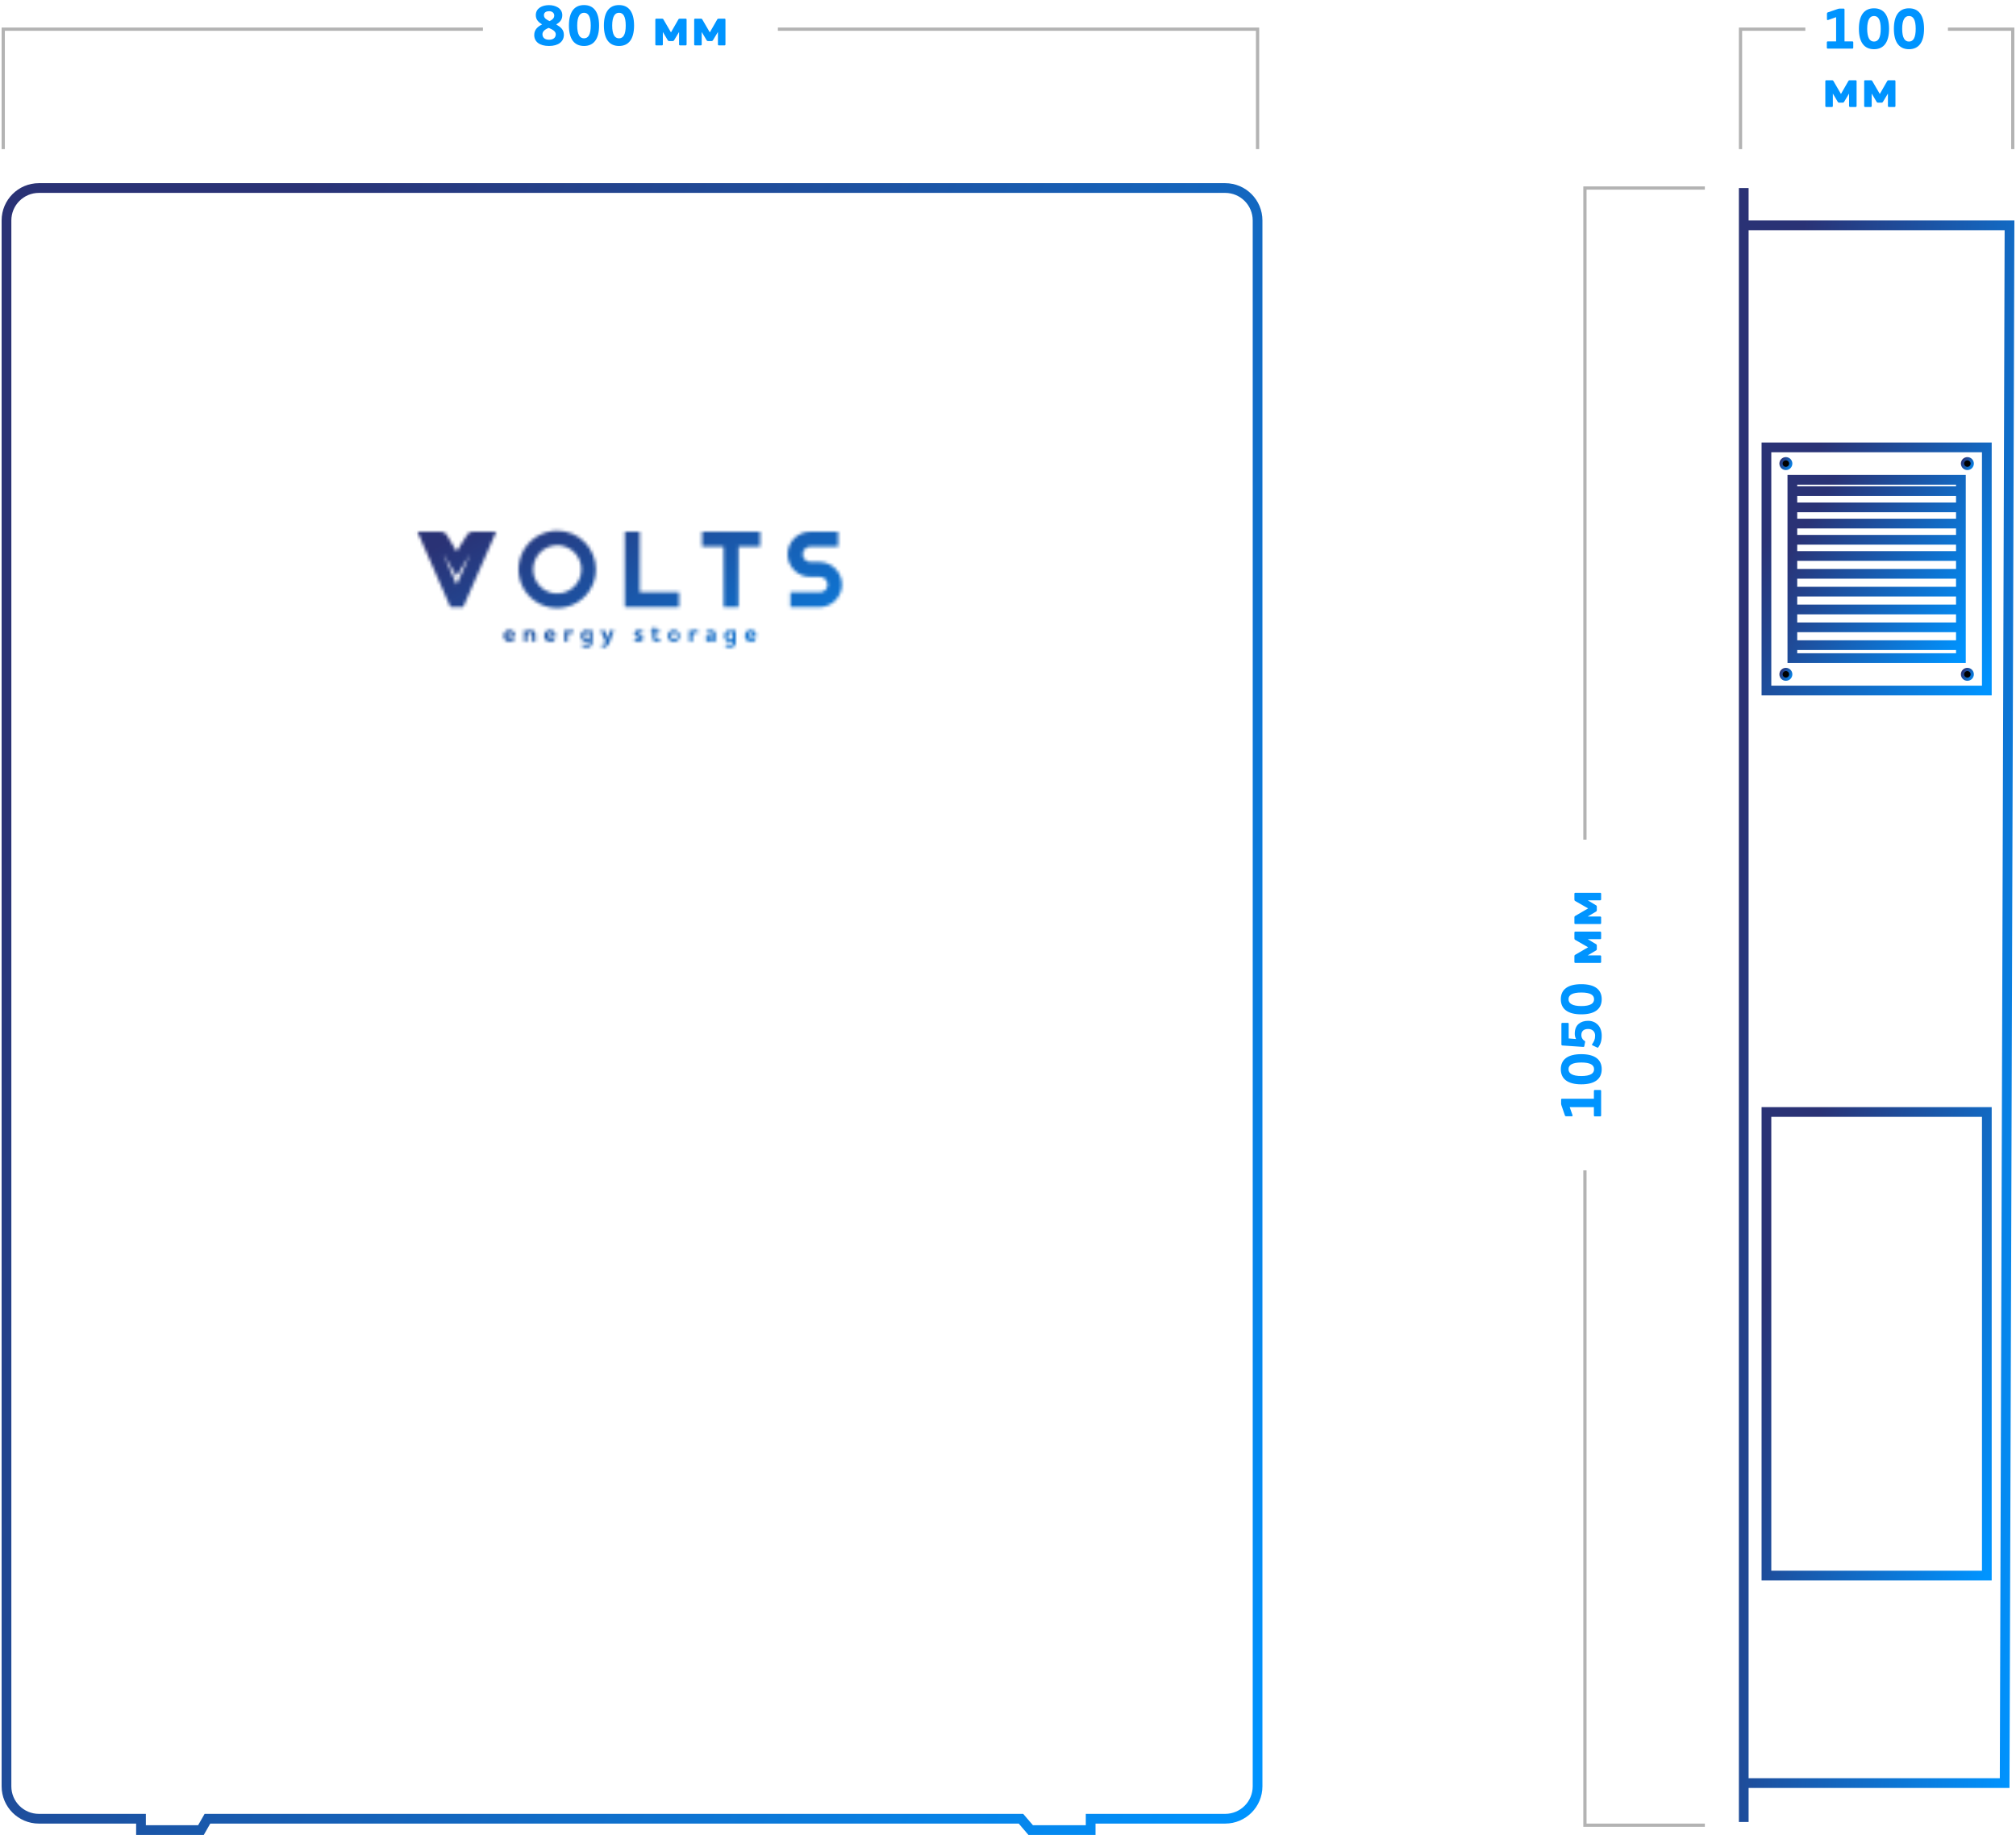 <svg width="622" height="566" viewBox="0 0 622 566" fill="none" xmlns="http://www.w3.org/2000/svg">
<mask id="mask0" mask-type="alpha" maskUnits="userSpaceOnUse" x="121" y="154" width="148" height="53">
<path fill-rule="evenodd" clip-rule="evenodd" d="M140.886 170.074L137.779 164.913C137.613 164.639 137.379 164.413 137.1 164.257C136.821 164.1 136.506 164.018 136.185 164.019H133.838H128.791L138.978 187.287H142.903L153.09 164.008H148.075H145.706C145.389 164.013 145.079 164.099 144.805 164.257C144.53 164.416 144.301 164.641 144.139 164.913L140.886 170.074ZM136.814 170.947L140.886 177.773L145.017 170.947L140.886 180.321L136.814 170.947Z" fill="black"/>
<path fill-rule="evenodd" clip-rule="evenodd" d="M171.897 168.302C170.197 168.298 168.549 168.883 167.233 169.958C165.917 171.032 165.014 172.53 164.678 174.196C164.342 175.862 164.594 177.592 165.391 179.093C166.188 180.594 167.48 181.772 169.048 182.427C170.617 183.081 172.363 183.172 173.991 182.684C175.618 182.195 177.026 181.158 177.974 179.748C178.923 178.338 179.353 176.642 179.192 174.951C179.031 173.259 178.288 171.676 177.09 170.47C176.411 169.783 175.602 169.237 174.711 168.865C173.819 168.493 172.863 168.301 171.897 168.302ZM171.897 187.58C169.137 187.578 166.464 186.62 164.333 184.868C162.201 183.116 160.743 180.679 160.206 177.973C159.67 175.266 160.088 172.457 161.39 170.025C162.692 167.592 164.798 165.686 167.347 164.632C169.897 163.577 172.733 163.439 175.373 164.241C178.013 165.043 180.293 166.736 181.825 169.031C183.357 171.325 184.047 174.08 183.775 176.826C183.504 179.572 182.289 182.138 180.338 184.089C179.231 185.199 177.915 186.079 176.466 186.679C175.017 187.278 173.464 187.584 171.897 187.58ZM243.855 187.288V182.696H252.974C253.605 182.696 254.211 182.445 254.657 181.999C255.103 181.552 255.354 180.947 255.354 180.316C255.351 179.686 255.099 179.083 254.654 178.638C254.208 178.193 253.604 177.943 252.974 177.941H250.16C249.229 177.967 248.302 177.806 247.433 177.467C246.565 177.129 245.773 176.62 245.105 175.97C244.437 175.32 243.906 174.543 243.544 173.685C243.181 172.826 242.994 171.904 242.994 170.972C242.994 170.04 243.181 169.117 243.544 168.259C243.906 167.4 244.437 166.623 245.105 165.974C245.773 165.324 246.565 164.815 247.433 164.476C248.302 164.138 249.229 163.977 250.16 164.003H258.607V168.595H250.16C249.839 168.579 249.517 168.629 249.215 168.742C248.914 168.854 248.638 169.027 248.405 169.249C248.171 169.471 247.986 169.739 247.859 170.035C247.732 170.331 247.667 170.65 247.667 170.972C247.667 171.294 247.732 171.613 247.859 171.909C247.986 172.205 248.171 172.472 248.405 172.694C248.638 172.917 248.914 173.089 249.215 173.202C249.517 173.314 249.839 173.364 250.16 173.349H252.974C254.789 173.4 256.512 174.156 257.778 175.458C259.044 176.759 259.752 178.503 259.752 180.318C259.752 182.134 259.044 183.878 257.778 185.179C256.512 186.481 254.789 187.237 252.974 187.288H243.855ZM223.254 187.288V168.595H216.596V164.003H234.541V168.595H227.867V187.288H223.254ZM192.774 187.288V164.003H197.366V182.696H209.527V187.288H192.774ZM171.875 168.313C173.574 168.309 175.222 168.894 176.539 169.968C177.855 171.043 178.758 172.541 179.094 174.207C179.429 175.872 179.177 177.603 178.381 179.104C177.584 180.605 176.291 181.783 174.723 182.438C173.155 183.092 171.408 183.183 169.781 182.695C168.153 182.206 166.745 181.169 165.797 179.758C164.849 178.348 164.418 176.653 164.58 174.962C164.741 173.27 165.483 171.687 166.681 170.481C167.36 169.794 168.169 169.248 169.06 168.876C169.952 168.504 170.909 168.312 171.875 168.313ZM171.875 187.591C169.116 187.589 166.443 186.63 164.311 184.878C162.18 183.127 160.721 180.69 160.185 177.983C159.648 175.277 160.067 172.468 161.369 170.036C162.671 167.603 164.776 165.697 167.326 164.642C169.875 163.588 172.712 163.45 175.352 164.252C177.991 165.054 180.272 166.747 181.804 169.041C183.336 171.336 184.025 174.091 183.754 176.837C183.482 179.583 182.267 182.149 180.316 184.1C179.211 185.206 177.898 186.082 176.453 186.679C175.008 187.277 173.46 187.583 171.897 187.58L171.875 187.591Z" fill="black"/>
<path d="M158.234 196.96C158.321 196.911 158.381 196.927 158.413 196.987L158.684 197.486C158.694 197.514 158.694 197.545 158.684 197.573C158.674 197.602 158.655 197.626 158.63 197.643C158.229 197.883 157.769 198.007 157.302 198.001C157.043 198.009 156.786 197.966 156.545 197.872C156.303 197.779 156.083 197.638 155.898 197.458C155.564 197.097 155.378 196.623 155.378 196.13C155.378 195.638 155.564 195.163 155.898 194.802C156.069 194.636 156.272 194.506 156.495 194.421C156.717 194.336 156.955 194.298 157.194 194.309C157.454 194.292 157.716 194.339 157.954 194.447C158.192 194.555 158.4 194.719 158.56 194.927C158.811 195.35 158.925 195.84 158.885 196.331C158.887 196.346 158.885 196.362 158.88 196.376C158.875 196.391 158.866 196.404 158.855 196.415C158.845 196.426 158.831 196.434 158.817 196.439C158.802 196.445 158.787 196.446 158.771 196.445H156.483C156.509 196.621 156.589 196.786 156.711 196.916C156.803 197.002 156.911 197.069 157.03 197.113C157.148 197.157 157.274 197.176 157.4 197.171C157.692 197.177 157.98 197.104 158.234 196.96ZM157.898 195.805C157.894 195.636 157.833 195.474 157.725 195.344C157.655 195.273 157.57 195.217 157.476 195.182C157.383 195.146 157.283 195.131 157.183 195.138C157.083 195.135 156.984 195.151 156.891 195.186C156.798 195.222 156.713 195.275 156.641 195.344C156.533 195.476 156.465 195.636 156.445 195.805H157.898Z" fill="black"/>
<path d="M162.68 194.758C162.822 194.616 162.991 194.506 163.178 194.433C163.364 194.36 163.564 194.327 163.764 194.335C164.141 194.319 164.51 194.442 164.8 194.682C164.939 194.825 165.047 194.995 165.117 195.182C165.187 195.369 165.218 195.568 165.206 195.767V197.789C165.207 197.804 165.205 197.819 165.199 197.833C165.194 197.848 165.186 197.86 165.175 197.871C165.164 197.882 165.151 197.89 165.137 197.896C165.123 197.901 165.108 197.904 165.093 197.903H164.269C164.239 197.901 164.211 197.889 164.19 197.868C164.168 197.847 164.156 197.819 164.155 197.789V196.049C164.176 195.812 164.113 195.576 163.976 195.382C163.916 195.32 163.843 195.272 163.763 195.241C163.682 195.21 163.596 195.197 163.51 195.203C162.908 195.203 162.685 195.745 162.685 196.287V197.827C162.678 197.852 162.664 197.874 162.643 197.889C162.622 197.905 162.597 197.913 162.572 197.914H161.78C161.75 197.914 161.721 197.902 161.7 197.88C161.678 197.859 161.666 197.83 161.666 197.8V194.52C161.666 194.49 161.678 194.461 161.7 194.439C161.721 194.418 161.75 194.406 161.78 194.406H162.539C162.569 194.406 162.598 194.418 162.62 194.439C162.641 194.461 162.653 194.49 162.653 194.52V194.758H162.68Z" fill="black"/>
<path d="M170.753 196.96C170.839 196.911 170.899 196.927 170.931 196.987L171.203 197.486C171.212 197.514 171.212 197.545 171.202 197.573C171.193 197.602 171.174 197.626 171.148 197.643C170.747 197.883 170.287 198.007 169.82 198.001C169.561 198.009 169.302 197.966 169.06 197.873C168.818 197.78 168.597 197.639 168.41 197.458C168.079 197.096 167.895 196.622 167.895 196.13C167.895 195.639 168.079 195.165 168.41 194.802C168.583 194.636 168.787 194.507 169.01 194.422C169.234 194.337 169.473 194.298 169.712 194.309C169.972 194.294 170.232 194.343 170.47 194.451C170.708 194.558 170.916 194.722 171.078 194.927C171.329 195.35 171.443 195.84 171.403 196.331C171.404 196.346 171.401 196.362 171.396 196.377C171.39 196.391 171.381 196.404 171.37 196.415C171.358 196.426 171.345 196.434 171.33 196.439C171.315 196.444 171.299 196.446 171.284 196.445H168.974C169 196.623 169.082 196.788 169.207 196.916C169.299 197.003 169.407 197.07 169.526 197.114C169.644 197.158 169.77 197.177 169.896 197.171C170.196 197.181 170.492 197.108 170.753 196.96ZM170.411 195.805C170.415 195.714 170.4 195.623 170.366 195.538C170.332 195.454 170.281 195.377 170.215 195.314C170.15 195.251 170.071 195.203 169.985 195.172C169.899 195.142 169.808 195.13 169.717 195.138C169.516 195.132 169.321 195.206 169.175 195.344C169.067 195.475 169 195.636 168.985 195.805H170.411Z" fill="black"/>
<path d="M175.182 196.195V197.822C175.175 197.853 175.157 197.88 175.13 197.897C175.104 197.914 175.072 197.92 175.041 197.914H174.276C174.261 197.915 174.246 197.912 174.232 197.907C174.218 197.901 174.205 197.893 174.194 197.882C174.184 197.871 174.175 197.859 174.17 197.844C174.164 197.83 174.162 197.815 174.163 197.8V194.52C174.162 194.505 174.164 194.49 174.17 194.476C174.175 194.461 174.184 194.448 174.194 194.438C174.205 194.427 174.218 194.419 174.232 194.413C174.246 194.408 174.261 194.405 174.276 194.406H175.041C175.071 194.406 175.1 194.418 175.121 194.439C175.143 194.461 175.155 194.49 175.155 194.52V194.731C175.26 194.604 175.392 194.502 175.543 194.433C175.693 194.364 175.857 194.331 176.022 194.336C176.336 194.325 176.642 194.429 176.884 194.628C176.91 194.646 176.927 194.672 176.934 194.702C176.941 194.732 176.937 194.764 176.922 194.791L176.667 195.398C176.658 195.413 176.646 195.425 176.632 195.434C176.618 195.444 176.602 195.45 176.585 195.453C176.568 195.456 176.551 195.456 176.534 195.452C176.518 195.448 176.502 195.441 176.488 195.431C176.305 195.304 176.088 195.235 175.865 195.23C175.328 195.23 175.182 195.713 175.182 196.195Z" fill="black"/>
<path d="M181.579 198.727C181.72 198.561 181.792 198.347 181.78 198.13V197.789C181.516 197.928 181.221 197.995 180.923 197.984C180.708 197.991 180.494 197.955 180.293 197.879C180.092 197.803 179.908 197.687 179.752 197.539C179.575 197.357 179.435 197.14 179.342 196.903C179.249 196.665 179.204 196.412 179.21 196.157C179.197 195.667 179.369 195.191 179.693 194.823C179.848 194.664 180.035 194.539 180.241 194.455C180.447 194.371 180.668 194.33 180.891 194.335C181.204 194.341 181.508 194.441 181.764 194.623V194.52C181.764 194.504 181.767 194.489 181.773 194.475C181.779 194.461 181.788 194.448 181.799 194.437C181.81 194.427 181.823 194.418 181.838 194.413C181.852 194.408 181.867 194.405 181.883 194.406H182.636C182.652 194.405 182.667 194.408 182.682 194.413C182.696 194.418 182.709 194.427 182.72 194.437C182.732 194.448 182.74 194.461 182.747 194.475C182.753 194.489 182.756 194.504 182.756 194.52V198C182.773 198.256 182.733 198.512 182.639 198.75C182.546 198.988 182.4 199.202 182.214 199.377C181.84 199.649 181.384 199.781 180.923 199.751C180.436 199.759 179.956 199.628 179.541 199.372C179.516 199.355 179.498 199.33 179.488 199.302C179.478 199.274 179.478 199.243 179.487 199.215L179.79 198.635C179.797 198.619 179.808 198.605 179.822 198.595C179.836 198.584 179.852 198.577 179.869 198.574C179.885 198.57 179.903 198.571 179.92 198.576C179.936 198.581 179.951 198.59 179.964 198.602C180.251 198.801 180.591 198.908 180.939 198.911C181.053 198.925 181.168 198.916 181.278 198.884C181.388 198.853 181.491 198.799 181.579 198.727ZM181.78 196.927V195.474C181.577 195.312 181.329 195.217 181.07 195.203C180.968 195.2 180.867 195.219 180.774 195.258C180.68 195.297 180.596 195.356 180.527 195.43C180.362 195.642 180.277 195.905 180.289 196.173C180.269 196.445 180.352 196.714 180.522 196.927C180.591 197.001 180.675 197.059 180.769 197.097C180.862 197.135 180.963 197.153 181.064 197.149C181.319 197.147 181.569 197.07 181.78 196.927Z" fill="black"/>
<path d="M188.052 198.12C187.914 198.552 187.667 198.942 187.337 199.253C187.125 199.437 186.878 199.576 186.61 199.66C186.342 199.744 186.06 199.771 185.781 199.741C185.756 199.741 185.733 199.731 185.716 199.714C185.698 199.697 185.689 199.673 185.689 199.649V198.868C185.688 198.856 185.69 198.843 185.694 198.832C185.698 198.82 185.705 198.81 185.714 198.801C185.723 198.792 185.733 198.786 185.745 198.781C185.756 198.777 185.768 198.775 185.781 198.776C185.84 198.776 185.9 198.776 186.019 198.776C186.228 198.781 186.432 198.716 186.599 198.591C186.742 198.47 186.862 198.323 186.952 198.158L185.325 194.552C185.325 194.482 185.325 194.39 185.423 194.39H186.372C186.413 194.383 186.456 194.392 186.491 194.415C186.526 194.438 186.551 194.474 186.561 194.515L187.467 196.889L188.226 194.515C188.226 194.422 188.307 194.39 188.416 194.39H189.288C189.408 194.39 189.408 194.482 189.381 194.552L188.052 198.12Z" fill="black"/>
<path d="M197.377 196.932C197.377 196.764 197.242 196.705 197.047 196.618C196.851 196.531 196.553 196.434 196.304 196.314C196.124 196.238 195.973 196.108 195.871 195.942C195.769 195.776 195.721 195.582 195.735 195.387C195.735 194.742 196.233 194.335 197.144 194.335C197.56 194.319 197.974 194.412 198.342 194.606C198.357 194.612 198.369 194.621 198.38 194.632C198.39 194.643 198.398 194.656 198.403 194.671C198.407 194.685 198.409 194.701 198.407 194.716C198.405 194.731 198.399 194.745 198.391 194.758L198.109 195.3C198.082 195.36 198.033 195.371 197.974 195.338C197.732 195.197 197.457 195.12 197.177 195.116C196.971 195.116 196.813 195.187 196.813 195.36C196.813 195.534 196.976 195.593 197.155 195.664C197.334 195.734 197.627 195.832 197.871 195.956C198.047 196.027 198.198 196.15 198.302 196.309C198.405 196.468 198.458 196.656 198.451 196.846C198.451 197.491 197.909 197.973 196.992 197.973C196.549 197.996 196.107 197.895 195.718 197.68C195.648 197.643 195.632 197.588 195.664 197.539L195.946 196.943C195.952 196.929 195.961 196.917 195.973 196.907C195.984 196.897 195.997 196.89 196.012 196.886C196.026 196.882 196.042 196.881 196.056 196.883C196.071 196.886 196.085 196.891 196.098 196.9C196.356 197.076 196.659 197.173 196.971 197.182C197.226 197.209 197.377 197.117 197.377 196.932Z" fill="black"/>
<path d="M202.37 196.542C202.363 196.68 202.389 196.818 202.446 196.943C202.481 197.006 202.534 197.057 202.597 197.09C202.661 197.122 202.733 197.136 202.804 197.128C202.988 197.123 203.164 197.054 203.303 196.932C203.373 196.878 203.444 196.889 203.466 196.932L203.737 197.475C203.75 197.501 203.752 197.532 203.743 197.56C203.734 197.589 203.714 197.613 203.688 197.626C203.345 197.85 202.943 197.966 202.533 197.957C202.367 197.972 202.199 197.95 202.042 197.891C201.886 197.833 201.744 197.741 201.628 197.621C201.428 197.334 201.33 196.989 201.351 196.64V195.203H200.966C200.935 195.203 200.904 195.19 200.882 195.168C200.86 195.146 200.847 195.115 200.847 195.084V194.542C200.847 194.526 200.85 194.511 200.856 194.497C200.862 194.483 200.871 194.47 200.882 194.459C200.893 194.448 200.907 194.44 200.921 194.435C200.936 194.429 200.951 194.427 200.966 194.428H201.351V193.718C201.35 193.702 201.353 193.687 201.358 193.672C201.364 193.658 201.372 193.645 201.383 193.634C201.393 193.622 201.406 193.613 201.42 193.607C201.434 193.601 201.45 193.598 201.465 193.598H202.251C202.267 193.598 202.283 193.6 202.298 193.606C202.313 193.611 202.326 193.62 202.337 193.631C202.348 193.643 202.357 193.656 202.363 193.671C202.369 193.686 202.371 193.702 202.37 193.718V194.406H203.341C203.356 194.405 203.372 194.408 203.386 194.413C203.401 194.419 203.414 194.427 203.425 194.437C203.436 194.448 203.445 194.461 203.451 194.475C203.457 194.489 203.46 194.505 203.46 194.52V195.062C203.461 195.078 203.458 195.094 203.453 195.109C203.447 195.123 203.438 195.137 203.427 195.148C203.416 195.159 203.402 195.168 203.387 195.174C203.373 195.18 203.357 195.182 203.341 195.181H202.37V196.542Z" fill="black"/>
<path d="M207.949 194.336C208.308 194.351 208.654 194.47 208.945 194.68C209.236 194.89 209.459 195.181 209.587 195.517C209.714 195.852 209.74 196.218 209.661 196.568C209.583 196.918 209.403 197.237 209.144 197.486C208.886 197.735 208.56 197.903 208.207 197.968C207.854 198.034 207.49 197.994 207.159 197.854C206.829 197.714 206.547 197.481 206.348 197.182C206.149 196.883 206.042 196.532 206.041 196.174C206.034 195.924 206.08 195.677 206.174 195.446C206.269 195.215 206.41 195.007 206.59 194.834C206.769 194.661 206.983 194.527 207.217 194.442C207.451 194.356 207.7 194.32 207.949 194.336ZM207.949 197.149C208.146 197.165 208.343 197.12 208.514 197.022C208.685 196.923 208.823 196.776 208.909 196.598C208.994 196.42 209.025 196.221 208.995 196.025C208.966 195.83 208.879 195.648 208.744 195.504C208.61 195.359 208.435 195.258 208.243 195.214C208.05 195.17 207.849 195.186 207.665 195.258C207.482 195.33 207.324 195.456 207.213 195.62C207.102 195.783 207.043 195.976 207.044 196.174C207.031 196.299 207.046 196.425 207.086 196.544C207.126 196.664 207.191 196.773 207.277 196.865C207.362 196.957 207.467 197.031 207.582 197.08C207.698 197.128 207.823 197.152 207.949 197.149Z" fill="black"/>
<path d="M213.674 196.195V197.822C213.668 197.852 213.649 197.88 213.623 197.897C213.596 197.914 213.564 197.92 213.533 197.914H212.747C212.732 197.915 212.717 197.912 212.703 197.907C212.688 197.901 212.676 197.893 212.665 197.882C212.654 197.871 212.646 197.859 212.64 197.844C212.635 197.83 212.632 197.815 212.633 197.8V194.52C212.632 194.505 212.635 194.49 212.64 194.475C212.646 194.461 212.654 194.448 212.665 194.438C212.676 194.427 212.688 194.419 212.703 194.413C212.717 194.408 212.732 194.405 212.747 194.406H213.533C213.563 194.406 213.592 194.418 213.614 194.439C213.635 194.461 213.647 194.49 213.647 194.52V194.731C213.752 194.604 213.885 194.502 214.035 194.433C214.185 194.364 214.349 194.331 214.514 194.336C214.829 194.326 215.137 194.43 215.382 194.628C215.405 194.647 215.422 194.674 215.429 194.703C215.436 194.733 215.433 194.764 215.42 194.791L215.16 195.398C215.15 195.412 215.138 195.425 215.124 195.434C215.11 195.444 215.094 195.45 215.077 195.453C215.06 195.456 215.043 195.456 215.027 195.452C215.01 195.448 214.994 195.441 214.981 195.431C214.797 195.304 214.58 195.234 214.357 195.23C213.82 195.23 213.674 195.713 213.674 196.195Z" fill="black"/>
<path d="M218.239 195.398C218.163 195.441 218.109 195.441 218.071 195.36L217.87 194.877C217.861 194.865 217.854 194.85 217.851 194.835C217.848 194.819 217.849 194.803 217.853 194.788C217.857 194.773 217.865 194.759 217.876 194.747C217.886 194.735 217.899 194.726 217.914 194.72C218.349 194.466 218.846 194.333 219.35 194.335C219.555 194.322 219.76 194.35 219.953 194.419C220.146 194.488 220.323 194.596 220.473 194.737C220.693 194.998 220.803 195.334 220.782 195.674V197.81C220.78 197.841 220.767 197.87 220.745 197.891C220.723 197.913 220.693 197.924 220.662 197.924H219.985C219.969 197.925 219.953 197.923 219.939 197.917C219.924 197.912 219.91 197.904 219.899 197.893C219.887 197.883 219.878 197.87 219.871 197.856C219.864 197.842 219.861 197.826 219.86 197.81V197.751H219.827C219.547 197.927 219.22 198.014 218.889 198C218.591 198.01 218.3 197.909 218.071 197.718C217.955 197.62 217.864 197.496 217.803 197.357C217.742 197.218 217.713 197.068 217.718 196.916C217.72 196.719 217.784 196.528 217.899 196.368C218.015 196.209 218.177 196.09 218.364 196.027C218.813 195.863 219.285 195.769 219.762 195.75V195.674C219.774 195.532 219.736 195.39 219.654 195.273C219.598 195.218 219.53 195.176 219.456 195.15C219.382 195.124 219.304 195.114 219.226 195.121C218.878 195.128 218.539 195.223 218.239 195.398ZM219.741 197.106V196.433C219.274 196.433 218.656 196.509 218.656 196.889C218.656 197.133 218.895 197.247 219.198 197.247C219.388 197.248 219.575 197.199 219.741 197.106Z" fill="black"/>
<path d="M225.818 198.727C225.959 198.561 226.031 198.347 226.019 198.13V197.789C225.756 197.929 225.46 197.996 225.162 197.984C224.948 197.99 224.735 197.954 224.535 197.878C224.335 197.802 224.152 197.687 223.997 197.539C223.818 197.357 223.678 197.141 223.585 196.903C223.492 196.666 223.448 196.412 223.454 196.157C223.443 195.667 223.618 195.19 223.942 194.823C224.097 194.662 224.283 194.536 224.49 194.452C224.696 194.368 224.918 194.328 225.141 194.335C225.454 194.341 225.758 194.441 226.013 194.623V194.52C226.013 194.489 226.025 194.46 226.047 194.439C226.068 194.418 226.097 194.406 226.127 194.406H226.886C226.916 194.406 226.945 194.418 226.967 194.439C226.988 194.46 227 194.489 227 194.52V198C227.019 198.256 226.98 198.512 226.886 198.751C226.792 198.989 226.646 199.203 226.458 199.377C226.085 199.649 225.628 199.782 225.168 199.751C224.68 199.759 224.201 199.627 223.785 199.372C223.761 199.355 223.742 199.33 223.732 199.302C223.723 199.274 223.722 199.243 223.731 199.215L224.035 198.635C224.043 198.62 224.055 198.607 224.069 198.597C224.083 198.587 224.099 198.58 224.116 198.577C224.133 198.574 224.151 198.574 224.168 198.579C224.184 198.583 224.2 198.591 224.213 198.602C224.498 198.8 224.837 198.908 225.184 198.911C225.297 198.925 225.411 198.916 225.52 198.884C225.629 198.853 225.731 198.799 225.818 198.727ZM226.019 196.927V195.474C225.816 195.311 225.568 195.216 225.309 195.203C225.207 195.2 225.106 195.219 225.013 195.258C224.919 195.297 224.835 195.356 224.766 195.43C224.601 195.642 224.516 195.905 224.528 196.173C224.508 196.445 224.591 196.714 224.761 196.927C224.831 197 224.915 197.058 225.008 197.096C225.102 197.134 225.202 197.152 225.303 197.149C225.553 197.145 225.796 197.068 226.003 196.927H226.019Z" fill="black"/>
<path d="M232.682 196.959C232.763 196.911 232.828 196.927 232.861 196.987L233.126 197.485C233.138 197.514 233.139 197.545 233.129 197.574C233.119 197.603 233.099 197.628 233.072 197.643C232.672 197.884 232.211 198.008 231.744 198C231.485 198.009 231.228 197.965 230.987 197.872C230.745 197.779 230.525 197.638 230.34 197.458C230.008 197.095 229.824 196.622 229.824 196.13C229.824 195.638 230.008 195.164 230.34 194.802C230.511 194.636 230.714 194.507 230.937 194.422C231.16 194.337 231.397 194.299 231.635 194.308C231.897 194.293 232.158 194.342 232.397 194.449C232.636 194.557 232.845 194.721 233.007 194.926C233.256 195.35 233.368 195.841 233.327 196.331C233.329 196.346 233.327 196.361 233.322 196.376C233.317 196.391 233.308 196.404 233.297 196.415C233.286 196.426 233.273 196.434 233.258 196.439C233.244 196.444 233.228 196.446 233.213 196.444H230.882C230.907 196.622 230.989 196.788 231.115 196.916C231.206 197.002 231.313 197.07 231.43 197.113C231.548 197.157 231.673 197.177 231.798 197.171C232.107 197.186 232.413 197.112 232.682 196.959ZM232.34 195.805C232.344 195.714 232.329 195.623 232.295 195.538C232.261 195.454 232.21 195.377 232.144 195.314C232.079 195.251 232 195.202 231.914 195.172C231.828 195.142 231.737 195.13 231.646 195.138C231.445 195.132 231.25 195.206 231.104 195.344C230.996 195.475 230.929 195.635 230.914 195.805H232.34Z" fill="black"/>
<path d="M171.918 163.71C169.559 163.71 167.253 164.409 165.292 165.72C163.33 167.031 161.802 168.893 160.899 171.073C159.996 173.252 159.76 175.65 160.22 177.964C160.68 180.278 161.816 182.403 163.484 184.071C165.152 185.739 167.278 186.875 169.591 187.335C171.905 187.795 174.303 187.559 176.482 186.656C178.662 185.754 180.525 184.225 181.835 182.264C183.146 180.302 183.845 177.996 183.845 175.637C183.845 172.474 182.589 169.44 180.352 167.203C178.115 164.967 175.081 163.71 171.918 163.71ZM171.918 183.086C170.446 183.083 169.009 182.644 167.787 181.823C166.564 181.003 165.613 179.839 165.052 178.479C164.491 177.118 164.347 175.621 164.636 174.178C164.926 172.735 165.636 171.411 166.679 170.371C167.721 169.332 169.048 168.625 170.492 168.34C171.935 168.055 173.431 168.204 174.79 168.769C176.15 169.333 177.311 170.288 178.127 171.513C178.944 172.737 179.379 174.176 179.378 175.648C179.377 176.626 179.184 177.595 178.808 178.499C178.433 179.402 177.883 180.223 177.19 180.914C176.497 181.605 175.675 182.152 174.77 182.525C173.866 182.898 172.897 183.088 171.918 183.086Z" fill="black"/>
</mask>
<g mask="url(#mask0)">
<rect x="121" y="154" width="165.975" height="59.014" fill="url(#paint0_linear)"/>
</g>
<path d="M171.47 10.58C171.47 11.426 170.93 12.254 169.4 12.254C167.852 12.254 167.366 11.372 167.366 10.58C167.366 9.788 167.942 9.14 169.292 8.6C170.588 9.14 171.47 9.698 171.47 10.58ZM171.002 4.802C171.002 5.36 170.732 5.936 169.562 6.512C168.788 6.152 167.816 5.666 167.816 4.694C167.816 3.74 168.644 3.452 169.436 3.452C170.264 3.452 171.002 3.92 171.002 4.802ZM171.614 7.538C172.46 7.016 173.486 6.314 173.486 4.694C173.486 2.444 171.236 1.58 169.382 1.58C167.348 1.58 165.314 2.498 165.314 4.676C165.314 6.224 166.34 6.944 167.258 7.538C166.088 8.114 164.828 9.014 164.828 10.796C164.828 12.83 166.412 14.18 169.4 14.18C172.316 14.18 173.972 12.794 173.972 10.742C173.972 9.05 172.874 8.312 171.614 7.538ZM184.837 7.88C184.837 3.722 183.199 1.562 180.193 1.562C177.169 1.562 175.531 3.722 175.531 7.88C175.531 12.02 177.169 14.18 180.193 14.18C183.199 14.18 184.837 12.02 184.837 7.88ZM182.263 7.88C182.263 9.248 182.083 10.256 181.705 10.922C181.363 11.516 180.859 11.822 180.193 11.822C179.509 11.822 179.005 11.516 178.663 10.922C178.285 10.256 178.087 9.248 178.087 7.88C178.087 6.548 178.285 5.504 178.681 4.838C179.023 4.244 179.527 3.938 180.193 3.938C180.877 3.938 181.363 4.244 181.705 4.838C182.083 5.504 182.263 6.53 182.263 7.88ZM195.63 7.88C195.63 3.722 193.992 1.562 190.986 1.562C187.962 1.562 186.324 3.722 186.324 7.88C186.324 12.02 187.962 14.18 190.986 14.18C193.992 14.18 195.63 12.02 195.63 7.88ZM193.056 7.88C193.056 9.248 192.876 10.256 192.498 10.922C192.156 11.516 191.652 11.822 190.986 11.822C190.302 11.822 189.798 11.516 189.456 10.922C189.078 10.256 188.88 9.248 188.88 7.88C188.88 6.548 189.078 5.504 189.474 4.838C189.816 4.244 190.32 3.938 190.986 3.938C191.67 3.938 192.156 4.244 192.498 4.838C192.876 5.504 193.056 6.53 193.056 7.88ZM207.554 12.668C207.77 12.668 207.896 12.578 208.004 12.38L209.516 9.86V13.73C209.516 13.874 209.642 14 209.786 14H211.568C211.712 14 211.838 13.874 211.838 13.73V6.026C211.838 5.864 211.712 5.756 211.568 5.756H209.768C209.552 5.756 209.426 5.774 209.282 6.026L207.014 9.986L204.71 6.026C204.584 5.774 204.44 5.756 204.224 5.756H202.46C202.298 5.756 202.19 5.864 202.19 6.026V13.73C202.19 13.874 202.298 14 202.46 14H204.242C204.386 14 204.512 13.874 204.512 13.73V9.86L206.006 12.38C206.114 12.578 206.24 12.668 206.474 12.668H207.554ZM219.542 12.668C219.758 12.668 219.884 12.578 219.992 12.38L221.504 9.86V13.73C221.504 13.874 221.63 14 221.774 14H223.556C223.7 14 223.826 13.874 223.826 13.73V6.026C223.826 5.864 223.7 5.756 223.556 5.756H221.756C221.54 5.756 221.414 5.774 221.27 6.026L219.002 9.986L216.698 6.026C216.572 5.774 216.428 5.756 216.212 5.756H214.448C214.286 5.756 214.178 5.864 214.178 6.026V13.73C214.178 13.874 214.286 14 214.448 14H216.23C216.374 14 216.5 13.874 216.5 13.73V9.86L217.994 12.38C218.102 12.578 218.228 12.668 218.462 12.668H219.542Z" fill="#0094FF"/>
<path d="M566.5 5.298V12.768H563.908C563.764 12.768 563.638 12.894 563.638 13.038V14.73C563.638 14.874 563.764 15 563.908 15H571.522C571.666 15 571.792 14.874 571.792 14.73V13.038C571.792 12.894 571.666 12.768 571.522 12.768H569.092V2.922C569.092 2.778 568.984 2.652 568.822 2.652H567.598C567.418 2.652 567.202 2.706 567.022 2.76L563.944 3.822C563.728 3.894 563.674 4.038 563.674 4.218V5.874C563.674 6.198 563.8 6.234 564.052 6.162L566.5 5.298ZM582.837 8.88C582.837 4.722 581.199 2.562 578.193 2.562C575.169 2.562 573.531 4.722 573.531 8.88C573.531 13.02 575.169 15.18 578.193 15.18C581.199 15.18 582.837 13.02 582.837 8.88ZM580.263 8.88C580.263 10.248 580.083 11.256 579.705 11.922C579.363 12.516 578.859 12.822 578.193 12.822C577.509 12.822 577.005 12.516 576.663 11.922C576.285 11.256 576.087 10.248 576.087 8.88C576.087 7.548 576.285 6.504 576.681 5.838C577.023 5.244 577.527 4.938 578.193 4.938C578.877 4.938 579.363 5.244 579.705 5.838C580.083 6.504 580.263 7.53 580.263 8.88ZM593.63 8.88C593.63 4.722 591.992 2.562 588.986 2.562C585.962 2.562 584.324 4.722 584.324 8.88C584.324 13.02 585.962 15.18 588.986 15.18C591.992 15.18 593.63 13.02 593.63 8.88ZM591.056 8.88C591.056 10.248 590.876 11.256 590.498 11.922C590.156 12.516 589.652 12.822 588.986 12.822C588.302 12.822 587.798 12.516 587.456 11.922C587.078 11.256 586.88 10.248 586.88 8.88C586.88 7.548 587.078 6.504 587.474 5.838C587.816 5.244 588.32 4.938 588.986 4.938C589.67 4.938 590.156 5.244 590.498 5.838C590.876 6.504 591.056 7.53 591.056 8.88ZM568.534 31.668C568.75 31.668 568.876 31.578 568.984 31.38L570.496 28.86V32.73C570.496 32.874 570.622 33 570.766 33H572.548C572.692 33 572.818 32.874 572.818 32.73V25.026C572.818 24.864 572.692 24.756 572.548 24.756H570.748C570.532 24.756 570.406 24.774 570.262 25.026L567.994 28.986L565.69 25.026C565.564 24.774 565.42 24.756 565.204 24.756H563.44C563.278 24.756 563.17 24.864 563.17 25.026V32.73C563.17 32.874 563.278 33 563.44 33H565.222C565.366 33 565.492 32.874 565.492 32.73V28.86L566.986 31.38C567.094 31.578 567.22 31.668 567.454 31.668H568.534ZM580.522 31.668C580.738 31.668 580.864 31.578 580.972 31.38L582.484 28.86V32.73C582.484 32.874 582.61 33 582.754 33H584.536C584.68 33 584.806 32.874 584.806 32.73V25.026C584.806 24.864 584.68 24.756 584.536 24.756H582.736C582.52 24.756 582.394 24.774 582.25 25.026L579.982 28.986L577.678 25.026C577.552 24.774 577.408 24.756 577.192 24.756H575.428C575.266 24.756 575.158 24.864 575.158 25.026V32.73C575.158 32.874 575.266 33 575.428 33H577.21C577.354 33 577.48 32.874 577.48 32.73V28.86L578.974 31.38C579.082 31.578 579.208 31.668 579.442 31.668H580.522Z" fill="#0094FF"/>
<path d="M484.298 341.5L491.768 341.5L491.768 344.092C491.768 344.236 491.894 344.362 492.038 344.362L493.73 344.362C493.874 344.362 494 344.236 494 344.092L494 336.478C494 336.334 493.874 336.208 493.73 336.208L492.038 336.208C491.894 336.208 491.768 336.334 491.768 336.478L491.768 338.908L481.922 338.908C481.778 338.908 481.652 339.016 481.652 339.178L481.652 340.402C481.652 340.582 481.706 340.798 481.76 340.978L482.822 344.056C482.894 344.272 483.038 344.326 483.218 344.326L484.874 344.326C485.198 344.326 485.234 344.2 485.162 343.948L484.298 341.5ZM487.88 325.163C483.722 325.163 481.562 326.801 481.562 329.807C481.562 332.831 483.722 334.469 487.88 334.469C492.02 334.469 494.18 332.831 494.18 329.807C494.18 326.801 492.02 325.163 487.88 325.163ZM487.88 327.737C489.248 327.737 490.256 327.917 490.922 328.295C491.516 328.637 491.822 329.141 491.822 329.807C491.822 330.491 491.516 330.995 490.922 331.337C490.256 331.715 489.248 331.913 487.88 331.913C486.548 331.913 485.504 331.715 484.838 331.319C484.244 330.977 483.938 330.473 483.938 329.807C483.938 329.123 484.244 328.637 484.838 328.295C485.504 327.917 486.53 327.737 487.88 327.737ZM488.402 322.92C488.69 322.938 488.762 322.902 488.816 322.65L489.05 321.462C489.104 321.3 489.086 321.192 488.906 321.084C488.654 320.94 488.42 320.742 488.222 320.4C488.024 320.13 487.898 319.734 487.898 319.248C487.898 318.654 488.078 318.204 488.456 317.862C488.798 317.556 489.338 317.394 490.004 317.394C490.652 317.394 491.156 317.592 491.516 317.916C491.948 318.276 492.146 318.834 492.146 319.446C492.146 320.652 491.786 321.264 491.228 322.092C491.138 322.218 491.156 322.344 491.318 322.434L492.776 323.118C492.938 323.208 493.064 323.154 493.154 323.01C493.784 322.128 494.18 321.084 494.18 319.446C494.18 317.988 493.712 316.764 492.866 315.972C492.146 315.288 491.156 314.874 489.986 314.874C488.798 314.874 487.808 315.198 487.106 315.792C486.296 316.44 485.864 317.484 485.864 318.888C485.864 319.194 485.9 319.482 485.972 319.752C486.062 320.04 486.152 320.31 486.26 320.49L483.992 320.31L483.992 315.774C483.992 315.63 483.866 315.504 483.704 315.504L482.012 315.504C481.868 315.504 481.742 315.63 481.742 315.774L481.742 322.2C481.742 322.362 481.868 322.47 482.012 322.488L488.402 322.92ZM487.88 303.577C483.722 303.577 481.562 305.215 481.562 308.221C481.562 311.245 483.722 312.883 487.88 312.883C492.02 312.883 494.18 311.245 494.18 308.221C494.18 305.215 492.02 303.577 487.88 303.577ZM487.88 306.151C489.248 306.151 490.256 306.331 490.922 306.709C491.516 307.051 491.822 307.555 491.822 308.221C491.822 308.905 491.516 309.409 490.922 309.751C490.256 310.129 489.248 310.327 487.88 310.327C486.548 310.327 485.504 310.129 484.838 309.733C484.244 309.391 483.938 308.887 483.938 308.221C483.938 307.537 484.244 307.051 484.838 306.709C485.504 306.331 486.53 306.151 487.88 306.151ZM492.668 291.653C492.668 291.437 492.578 291.311 492.38 291.203L489.86 289.691L493.73 289.691C493.874 289.691 494 289.565 494 289.421L494 287.639C494 287.495 493.874 287.369 493.73 287.369L486.026 287.369C485.864 287.369 485.756 287.495 485.756 287.639L485.756 289.439C485.756 289.655 485.774 289.781 486.026 289.925L489.986 292.193L486.026 294.497C485.774 294.623 485.756 294.767 485.756 294.983L485.756 296.747C485.756 296.909 485.864 297.017 486.026 297.017L493.73 297.017C493.874 297.017 494 296.909 494 296.747L494 294.965C494 294.821 493.874 294.695 493.73 294.695L489.86 294.695L492.38 293.201C492.578 293.093 492.668 292.967 492.668 292.733L492.668 291.653ZM492.668 279.665C492.668 279.449 492.578 279.323 492.38 279.215L489.86 277.703L493.73 277.703C493.874 277.703 494 277.577 494 277.433L494 275.651C494 275.507 493.874 275.381 493.73 275.381L486.026 275.381C485.864 275.381 485.756 275.507 485.756 275.651L485.756 277.451C485.756 277.667 485.774 277.793 486.026 277.937L489.986 280.205L486.026 282.509C485.774 282.635 485.756 282.779 485.756 282.995L485.756 284.759C485.756 284.921 485.864 285.029 486.026 285.029L493.73 285.029C493.874 285.029 494 284.921 494 284.759L494 282.977C494 282.833 493.874 282.707 493.73 282.707L489.86 282.707L492.38 281.213C492.578 281.105 492.668 280.979 492.668 280.745L492.668 279.665Z" fill="#0094FF"/>
<path d="M2 551V68C2 62.477 6.477 58 12 58H378C383.523 58 388 62.477 388 68V551C388 556.523 383.523 561 378 561H336.5V564.5H318L315 561H64L62 564.5H43.5V561H12C6.477 561 2 556.523 2 551Z" stroke="url(#paint1_linear)" stroke-width="3"/>
<path d="M538 69.5V550M538 69.5H620L618.5 550H538M538 69.5V58M538 550V562" stroke="url(#paint2_linear)" stroke-width="3"/>
<circle cx="551" cy="143" r="1.5" fill="black" stroke="url(#paint3_linear)"/>
<circle cx="551" cy="208" r="1.5" fill="black" stroke="url(#paint4_linear)"/>
<circle cx="607" cy="143" r="1.5" fill="black" stroke="url(#paint5_linear)"/>
<circle cx="607" cy="208" r="1.5" fill="black" stroke="url(#paint6_linear)"/>
<path opacity="0.3" d="M1 46V9H149" stroke="black"/>
<path opacity="0.3" d="M537 46V9H557" stroke="black"/>
<path opacity="0.3" d="M388 46V9H240" stroke="black"/>
<path opacity="0.3" d="M621 46V9H601" stroke="black"/>
<path opacity="0.3" d="M526 58L489 58L489 259" stroke="black"/>
<path opacity="0.3" d="M526 563L489 563L489 361" stroke="black"/>
<path d="M545 138V213H613V138H545Z" stroke="url(#paint7_linear)" stroke-width="3"/>
<path d="M545 343V486H613V343H545Z" stroke="url(#paint8_linear)" stroke-width="3"/>
<path d="M553 151.5V148H605V151.5M553 151.5H605M553 151.5V156.5M605 151.5V156.5M605 156.5H553M605 156.5V161.5M553 156.5V161.5M553 161.5H605M553 161.5V166.5M605 161.5V166.5M553 166.5H605M553 166.5V171.5M605 166.5V171.5M553 171.5H605M553 171.5V177M605 171.5V177M553 177H605M553 177V182.5M605 177V182.5M553 182.5H605M553 182.5V188M605 182.5V188M553 188H605M553 188V193.5M605 188V193.5M553 193.5H605M553 193.5V199M605 193.5V199M553 199V203H605V199M553 199H605" stroke="url(#paint9_linear)" stroke-width="3"/>
<defs>
<linearGradient id="paint0_linear" x1="143.54" y1="163.586" x2="198.65" y2="262.316" gradientUnits="userSpaceOnUse">
<stop stop-color="#2A3275"/>
<stop offset="0.995" stop-color="#0094FF"/>
</linearGradient>
<linearGradient id="paint1_linear" x1="54.42" y1="140.274" x2="491.045" y2="352.228" gradientUnits="userSpaceOnUse">
<stop stop-color="#2A3275"/>
<stop offset="0.995" stop-color="#0094FF"/>
</linearGradient>
<linearGradient id="paint2_linear" x1="549.136" y1="139.868" x2="662.53" y2="151.62" gradientUnits="userSpaceOnUse">
<stop stop-color="#2A3275"/>
<stop offset="0.995" stop-color="#0094FF"/>
</linearGradient>
<linearGradient id="paint3_linear" x1="549.543" y1="141.65" x2="553.52" y2="144.183" gradientUnits="userSpaceOnUse">
<stop stop-color="#2A3275"/>
<stop offset="0.995" stop-color="#0094FF"/>
</linearGradient>
<linearGradient id="paint4_linear" x1="549.543" y1="206.65" x2="553.52" y2="209.183" gradientUnits="userSpaceOnUse">
<stop stop-color="#2A3275"/>
<stop offset="0.995" stop-color="#0094FF"/>
</linearGradient>
<linearGradient id="paint5_linear" x1="605.543" y1="141.65" x2="609.52" y2="144.183" gradientUnits="userSpaceOnUse">
<stop stop-color="#2A3275"/>
<stop offset="0.995" stop-color="#0094FF"/>
</linearGradient>
<linearGradient id="paint6_linear" x1="605.543" y1="206.65" x2="609.52" y2="209.183" gradientUnits="userSpaceOnUse">
<stop stop-color="#2A3275"/>
<stop offset="0.995" stop-color="#0094FF"/>
</linearGradient>
<linearGradient id="paint7_linear" x1="554.235" y1="150.183" x2="625.507" y2="191.344" gradientUnits="userSpaceOnUse">
<stop stop-color="#2A3275"/>
<stop offset="0.995" stop-color="#0094FF"/>
</linearGradient>
<linearGradient id="paint8_linear" x1="554.235" y1="366.228" x2="641.291" y2="392.598" gradientUnits="userSpaceOnUse">
<stop stop-color="#2A3275"/>
<stop offset="0.995" stop-color="#0094FF"/>
</linearGradient>
<linearGradient id="paint9_linear" x1="560.062" y1="156.934" x2="613.398" y2="189.055" gradientUnits="userSpaceOnUse">
<stop stop-color="#2A3275"/>
<stop offset="0.995" stop-color="#0094FF"/>
</linearGradient>
</defs>
</svg>
